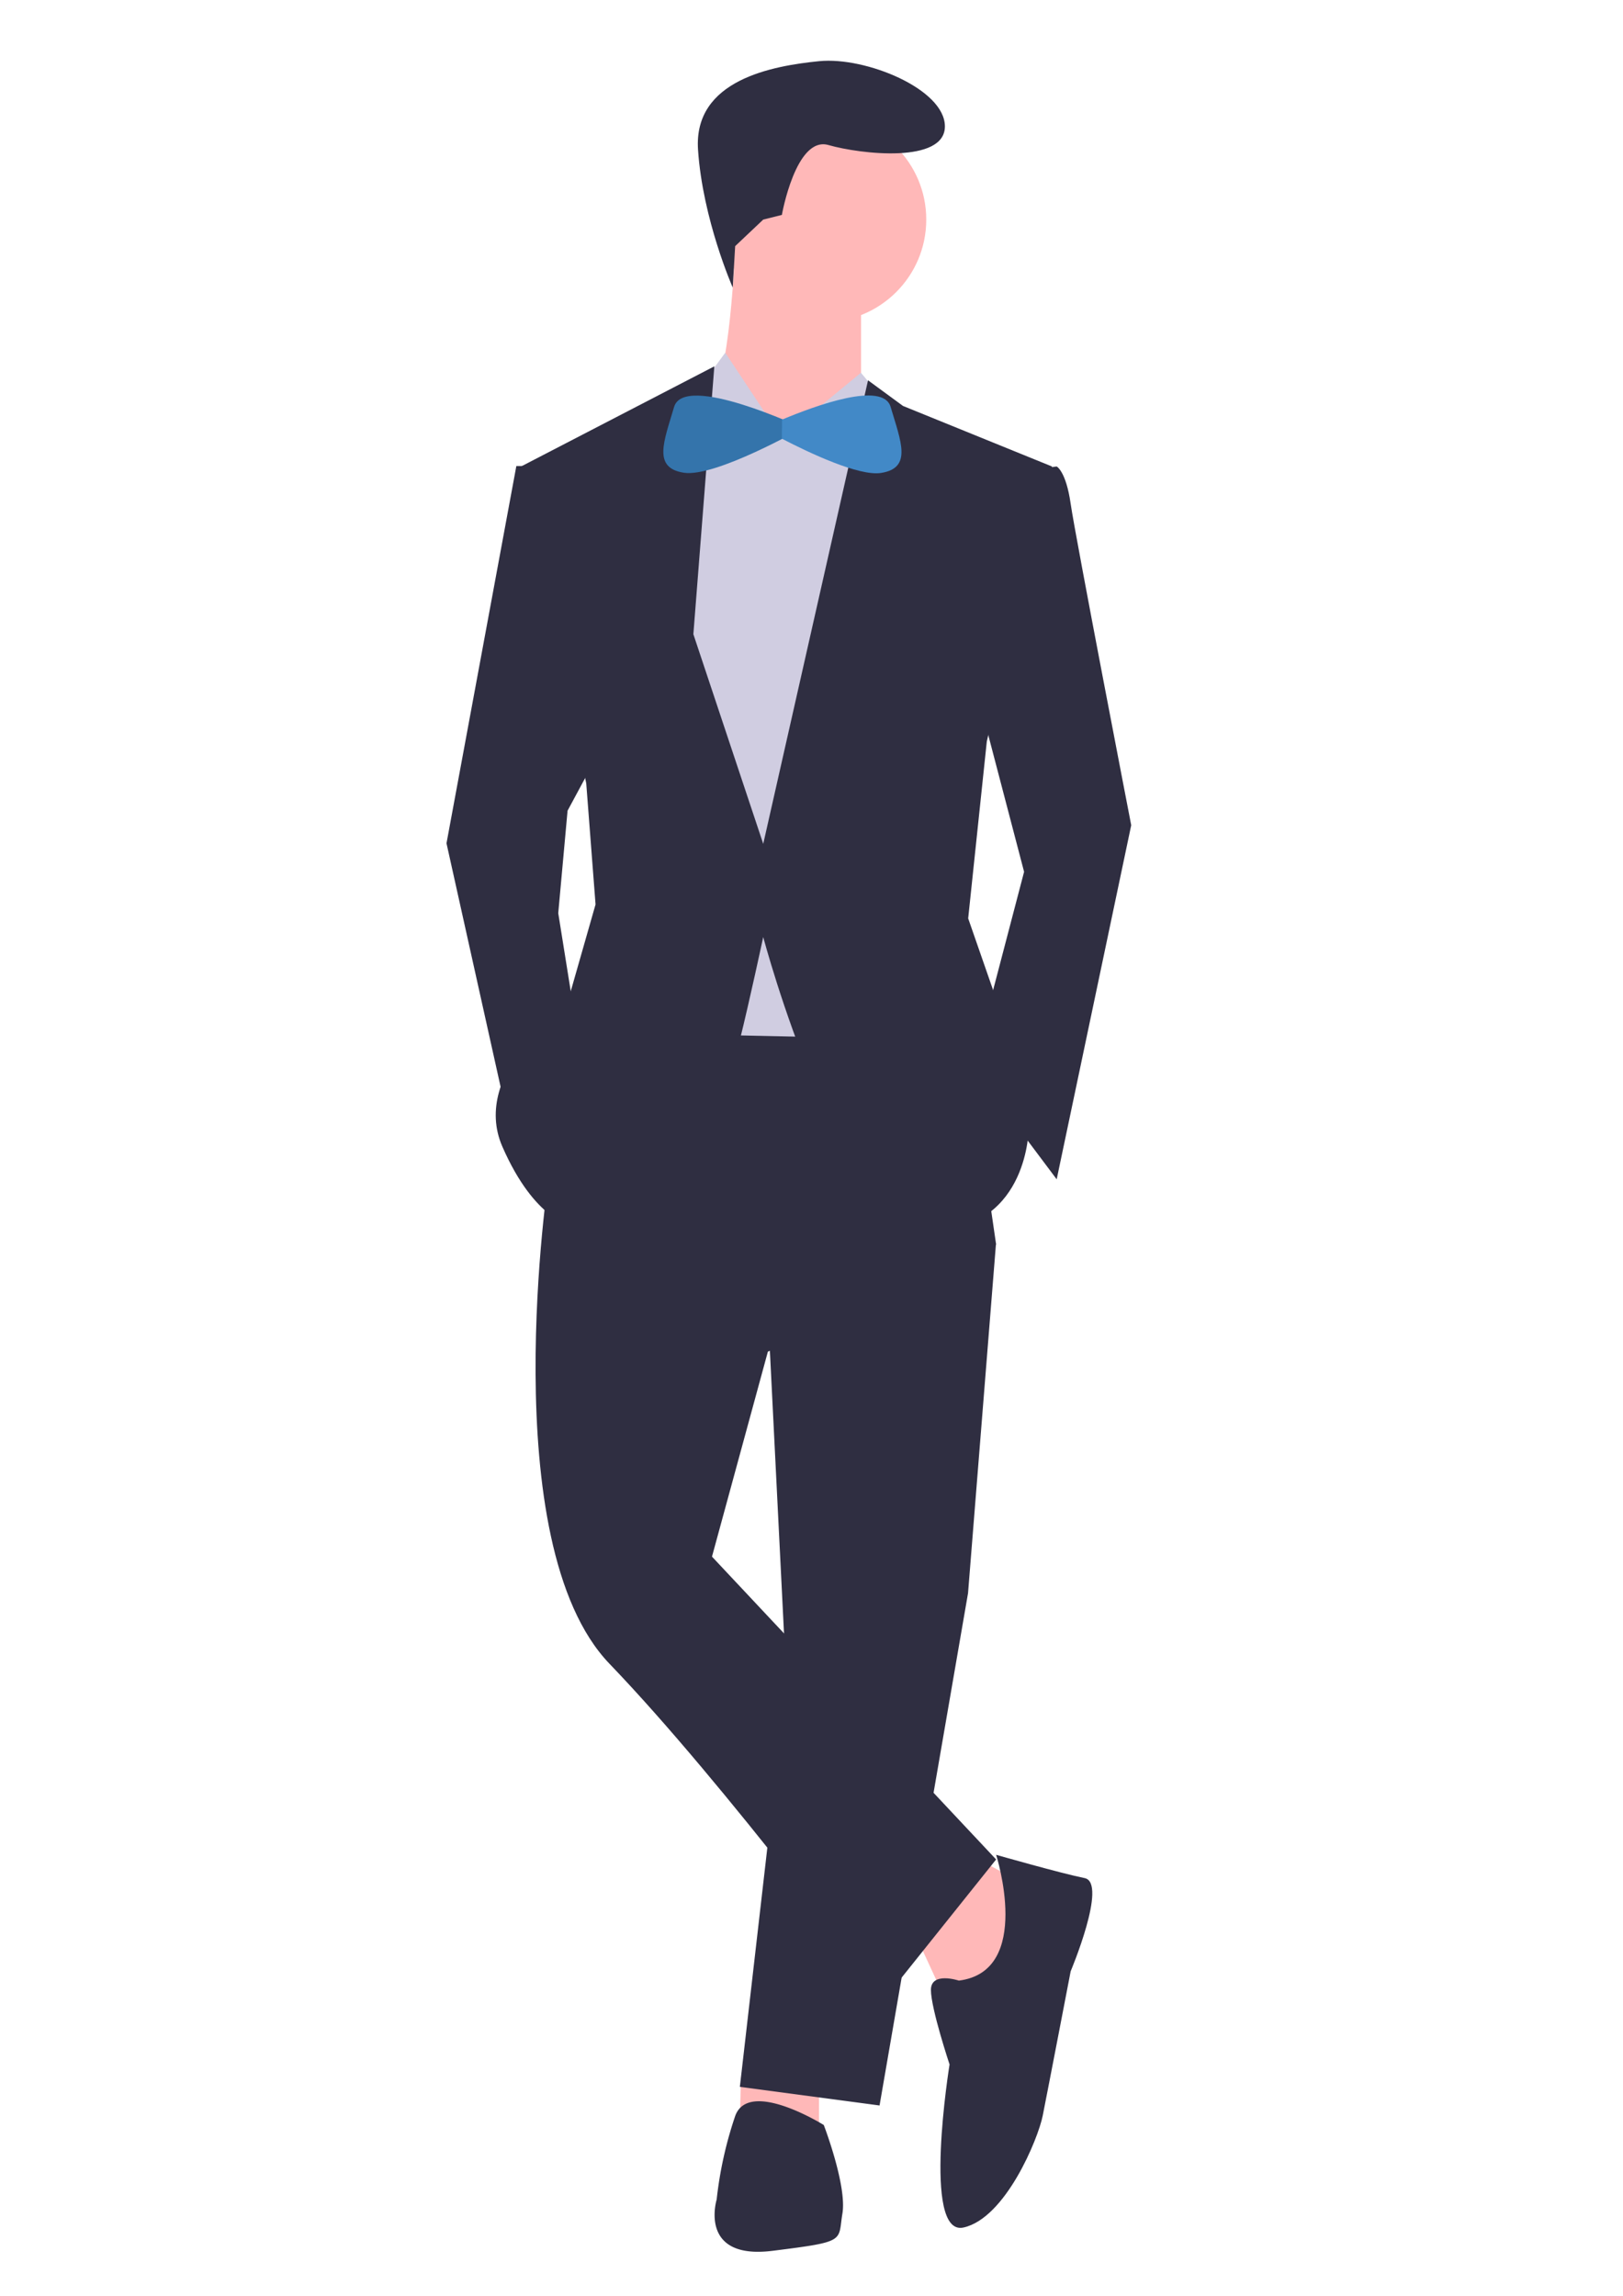 <?xml version="1.0" encoding="UTF-8" standalone="no"?>
<svg
   xmlns:dc="http://purl.org/dc/elements/1.1/"
   xmlns:cc="http://creativecommons.org/ns#"
   xmlns:rdf="http://www.w3.org/1999/02/22-rdf-syntax-ns#"
   xmlns:svg="http://www.w3.org/2000/svg"
   xmlns="http://www.w3.org/2000/svg"
   xmlns:sodipodi="http://sodipodi.sourceforge.net/DTD/sodipodi-0.dtd"
   xmlns:inkscape="http://www.inkscape.org/namespaces/inkscape"
   width="210mm"
   height="297mm"
   viewBox="0 0 210 297"
   version="1.1"
   id="svg97"
   inkscape:version="1.0.1 (3bc2e813f5, 2020-09-07)"
   sodipodi:docname="chainhipster-character.svg">
  <defs
     id="defs91" />
  <sodipodi:namedview
     id="base"
     pagecolor="#ffffff"
     bordercolor="#666666"
     borderopacity="1.0"
     inkscape:pageopacity="0.0"
     inkscape:pageshadow="2"
     inkscape:zoom="0.35"
     inkscape:cx="-375.71429"
     inkscape:cy="560"
     inkscape:document-units="mm"
     inkscape:current-layer="layer1"
     inkscape:document-rotation="0"
     showgrid="false"
     inkscape:window-width="2560"
     inkscape:window-height="1373"
     inkscape:window-x="1920"
     inkscape:window-y="33"
     inkscape:window-maximized="1" />
  <g
     inkscape:label="Layer 1"
     inkscape:groupmode="layer"
     id="layer1">
    <polygon
       points="127.976,657.054 116.874,650.999 103.754,668.156 109.81,681.276 120.911,680.267 "
       fill="#ffb8b8"
       id="polygon76"
       transform="matrix(0.597,0,0,0.597,56.685,-148.202)" />
    <polygon
       points="65.642,698.373 65.403,707.516 82.56,708.525 82.56,697.424 "
       fill="#ffb8b8"
       id="polygon78"
       transform="matrix(0.597,0,0,0.597,56.685,-148.202)" />
    <polygon
       points="65.403,700.451 95.68,704.488 114.856,593.472 120.911,517.778 71.458,531.908 75.495,612.647 "
       fill="#2f2e41"
       id="polygon80"
       transform="matrix(0.597,0,0,0.597,56.685,-148.202)" />
    <path
       d="m 71.031,151.957 c 0,0 -7.232,47.612 7.835,63.282 15.067,15.67 35.558,43.393 35.558,43.393 l 14.464,-18.081 -36.764,-39.175 7.232,-26.518 29.532,-13.862 -4.821,-33.148 -43.393,-0.603 z"
       fill="#2f2e41"
       id="path82"
       style="stroke-width:0.597" />
    <circle
       cx="106.59"
       cy="28.406"
       r="13.259"
       fill="#ffb8b8"
       id="circle84"
       style="stroke-width:0.597" />
    <path
       d="m 95.139,31.42 c 0,0 -0.603,18.683 -3.616,21.094 -3.013,2.411 10.848,12.656 10.848,12.656 l 9.04,-14.464 V 37.447 Z"
       fill="#ffb8b8"
       id="path86"
       style="stroke-width:0.597" />
    <polygon
       points="74.486,343.179 62.233,324.677 55.31,334.096 45.218,362.355 53.292,472.362 100.726,473.371 106.782,347.216 91.643,329.05 "
       fill="#d0cde1"
       id="polygon88"
       transform="matrix(0.597,0,0,0.597,56.685,-148.202)" />
    <path
       d="m 131.903,60.951 4.822,-0.603 c 0,0 1.205,0.603 1.808,4.822 0.603,4.219 7.835,41.585 7.835,41.585 l -9.643,45.804 -10.848,-14.464 6.63,-25.313 -6.63,-25.313 z"
       fill="#2f2e41"
       id="path90"
       style="stroke-width:0.597" />
    <polygon
       points="23.015,349.234 16.959,349.234 1.821,430.983 15.95,494.566 30.079,471.353 26.042,446.122 28.061,423.919 35.126,410.798 "
       fill="#2f2e41"
       id="polygon92"
       transform="matrix(0.597,0,0,0.597,56.685,-148.202)" />
    <path
       d="m 124.068,256.222 c 0,0 -3.616,-1.205 -3.616,1.205 0,2.411 2.411,9.643 2.411,9.643 0,0 -3.616,22.299 1.808,21.094 5.424,-1.205 9.643,-11.451 10.246,-14.464 0.603,-3.013 3.616,-18.683 3.616,-18.683 0,0 4.822,-11.451 1.808,-12.054 -3.013,-0.603 -11.451,-3.013 -11.451,-3.013 0,0 4.821,15.067 -4.822,16.273 z"
       fill="#2f2e41"
       id="path94"
       style="stroke-width:0.597" />
    <path
       d="m 106.59,274.905 c 0,0 -9.643,-6.027 -11.451,-1.205 A 50.64,50.64 0 0 0 92.728,284.548 c 0,0 -2.411,7.835 7.232,6.63 9.643,-1.205 8.438,-1.205 9.04,-4.822 0.603,-3.616 -2.411,-11.451 -2.411,-11.451 z"
       fill="#2f2e41"
       id="path96"
       style="stroke-width:0.597" />
    <path
       d="m 98.755,28.406 2.411,-0.603 c 0,0 1.808,-10.246 6.027,-9.04 4.219,1.205 15.067,2.411 15.067,-2.411 0,-4.822 -10.246,-9.04 -16.273,-8.438 -6.027,0.603 -16.273,2.411 -15.67,11.451 0.603,9.04 4.492,17.835 4.492,17.835 l 0.314,-5.36 z"
       fill="#2f2e41"
       id="path98"
       style="stroke-width:0.597" />
    <polygon
       points="91.643,355.29 74.486,343.179 91.643,329.05 97.6,336.197 "
       fill="#d0cde1"
       id="polygon100"
       transform="matrix(0.597,0,0,0.597,56.685,-148.202)" />
    <polygon
       points="59.347,354.281 74.486,343.179 62.375,325.013 55.31,334.096 "
       fill="#d0cde1"
       id="polygon102"
       transform="matrix(0.597,0,0,0.597,56.685,-148.202)" />
    <path
       d="M 136.121,60.349 116.835,52.514 112.315,49.199 98.755,109.166 89.715,82.045 92.427,47.391 67.415,60.349 l 8.438,40.983 1.205,15.67 -3.616,12.656 c 0,0 -12.656,9.04 -8.438,18.683 4.219,9.643 9.04,10.246 9.04,10.246 0,0 20.491,-19.286 21.697,-24.107 1.205,-4.822 3.013,-13.259 3.013,-13.259 0,0 10.246,38.572 22.299,37.969 12.054,-0.603 12.054,-13.259 12.054,-13.259 l -3.013,-13.259 -4.821,-13.862 2.411,-22.902 z"
       fill="#2f2e41"
       id="path104"
       style="stroke-width:0.597" />
    <g
       transform="matrix(0.972,0,0,0.789,169.548,22.255)"
       id="layer1-7"
       inkscape:label="Layer 1">
      <g
         id="g4554-5"
         transform="matrix(0.265,0,0,0.265,-86.129,31.849)">
        <path
           class="b"
           d="M 69.88,38.18 C 69.88,38.18 10.53,3.74 5.4,25.16 0.27,46.58 -5.5,62.86 10.31,65.87 26.12,68.88 69.88,38.18 69.88,38.18 Z"
           id="path24-3-3"
           inkscape:connector-curvature="0"
           style="fill:#3474ab" />
        <path
           class="c"
           d="m 59.62,33 c 17,-8.8 50.68,-23.88 54.53,-7.91 5.18,21.49 11,37.84 -4.79,40.91 -11.08,2.15 -36,-12.38 -49.82,-21.2 -0.02,-10.44 0.1,-1.51 0.08,-11.8 z"
           id="path26-6-5"
           inkscape:connector-curvature="0"
           style="fill:#4289c7" />
      </g>
    </g>
  </g>
</svg>
